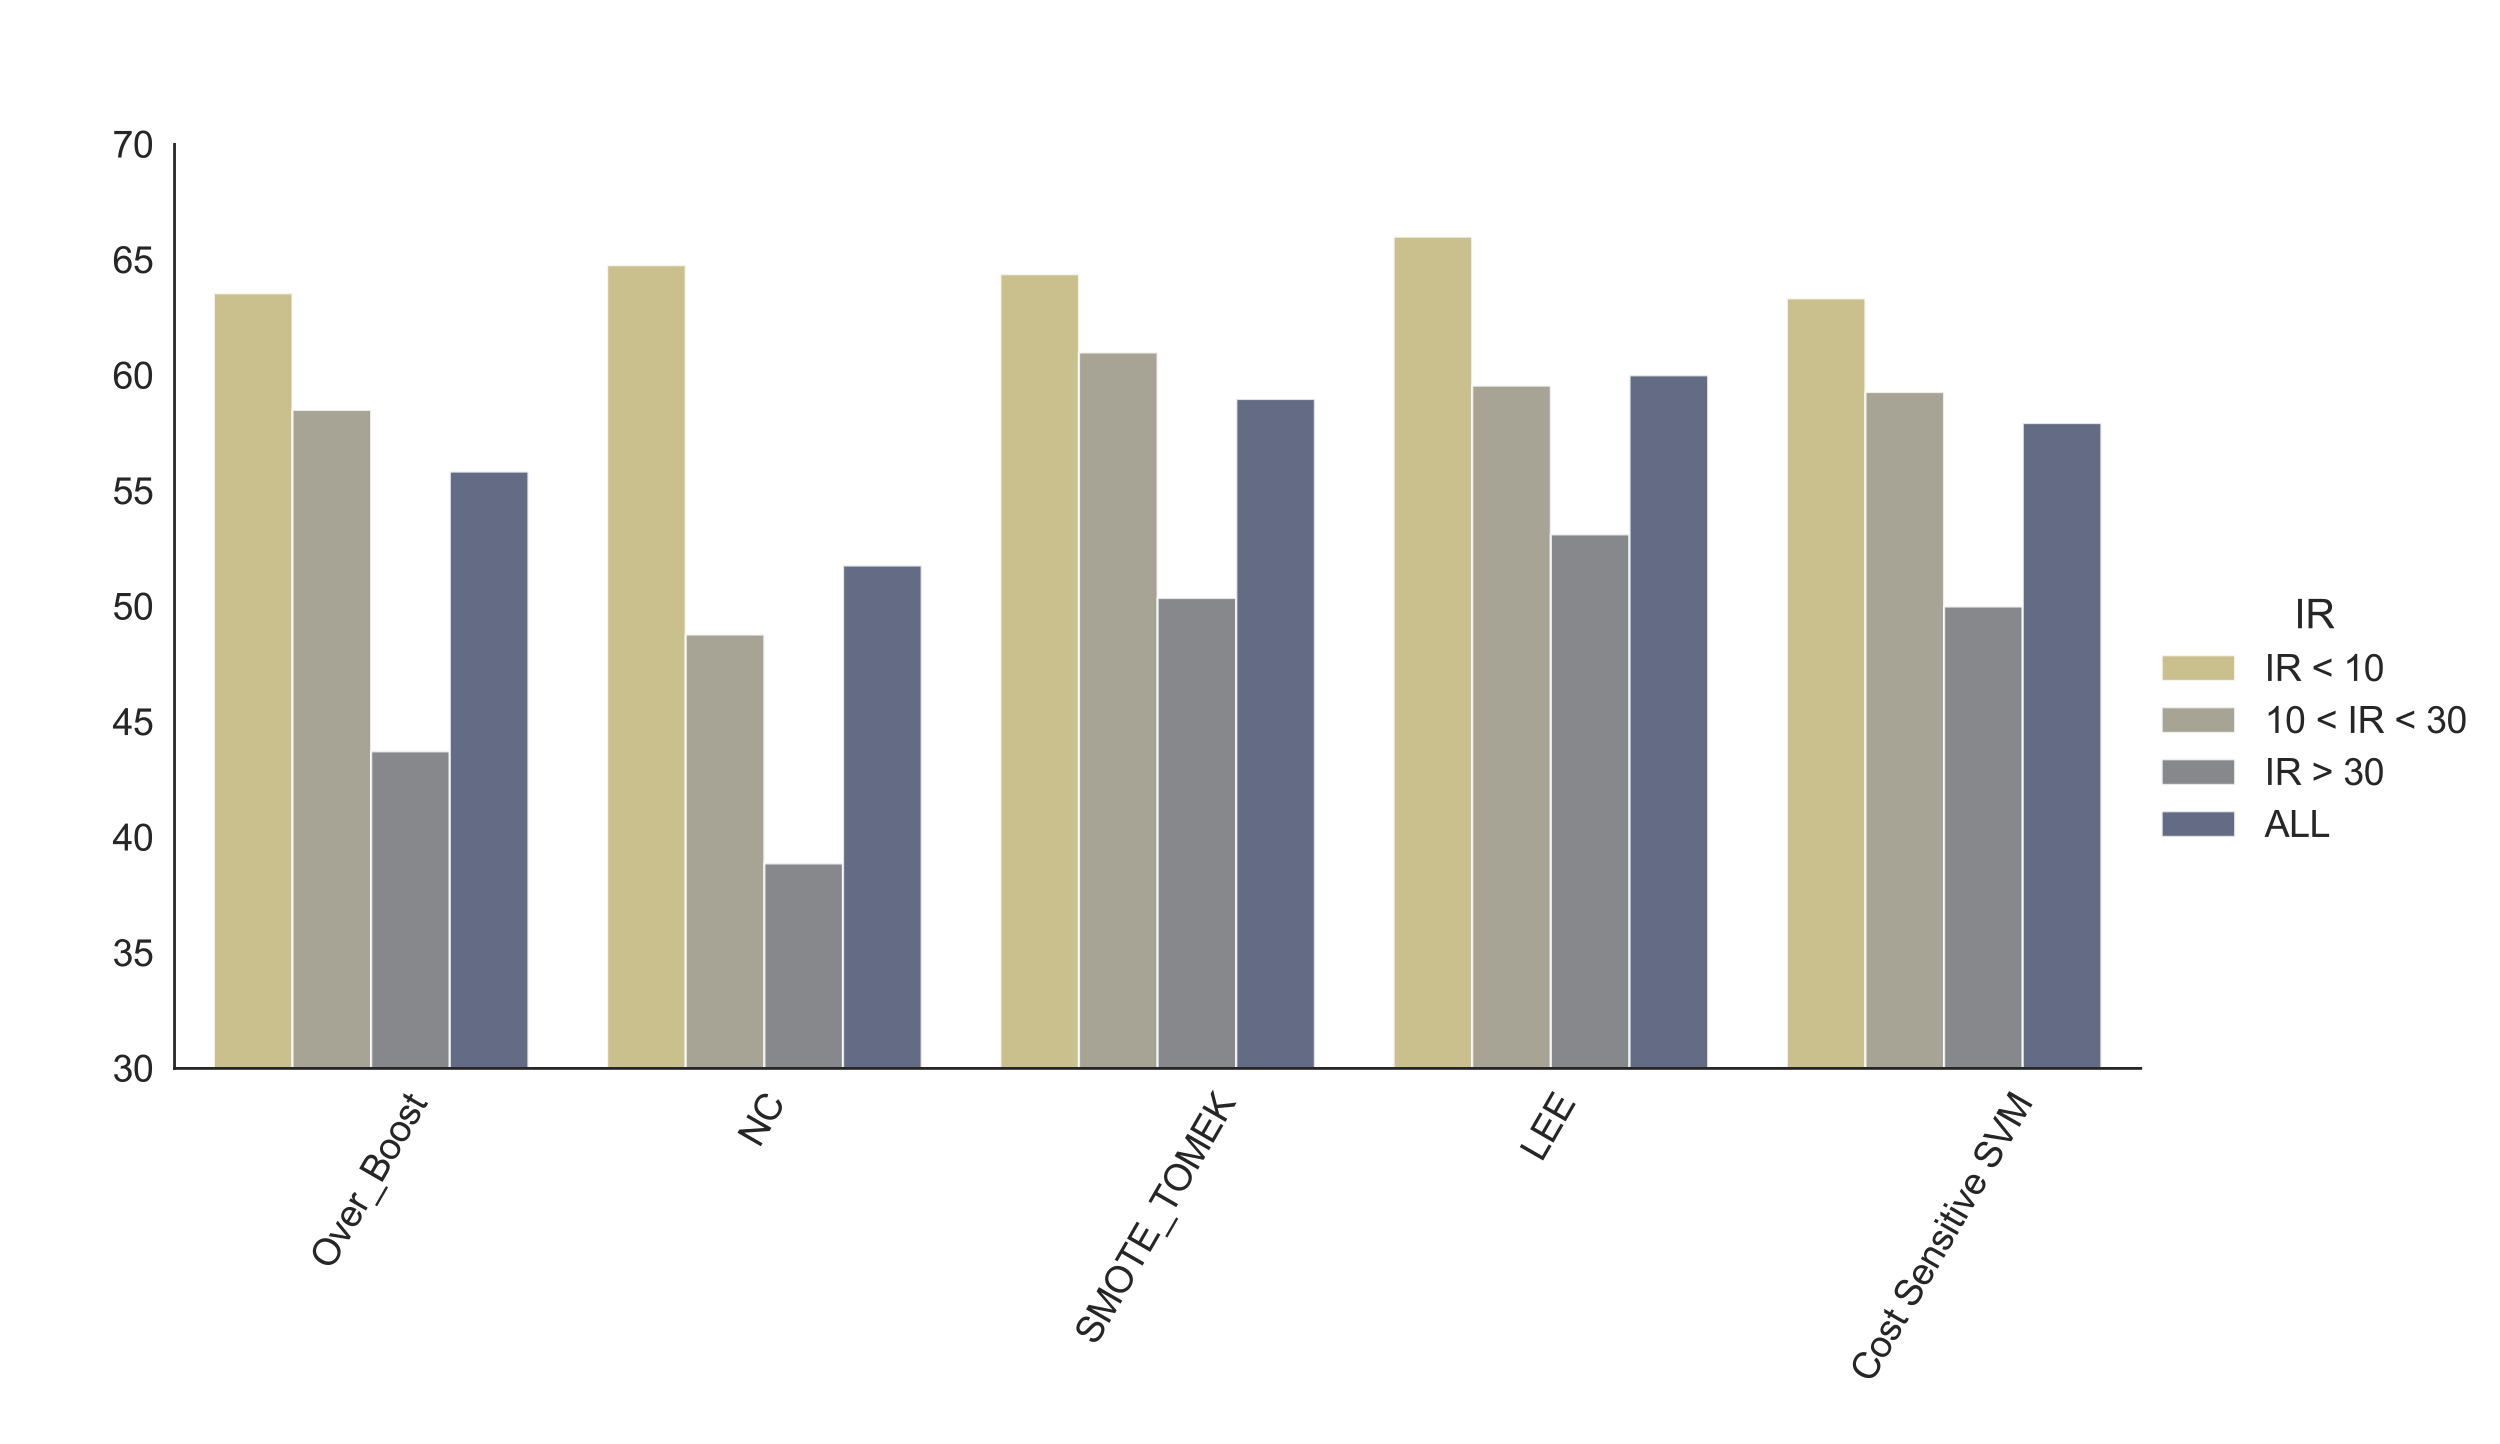 <?xml version="1.0" encoding="utf-8" standalone="no"?>
<!DOCTYPE svg PUBLIC "-//W3C//DTD SVG 1.1//EN"
  "http://www.w3.org/Graphics/SVG/1.1/DTD/svg11.dtd">
<svg xmlns:xlink="http://www.w3.org/1999/xlink" width="1122.03pt" height="648pt" viewBox="0 0 1122.03 648" xmlns="http://www.w3.org/2000/svg" version="1.1">
 <defs>
  <style type="text/css">*{stroke-linejoin: round; stroke-linecap: butt}</style>
 </defs>
 <g id="figure_1">
  <g id="patch_1">
   <path d="M 0 648 
L 1122.03 648 
L 1122.03 0 
L 0 0 
z
" style="fill: #ffffff"/>
  </g>
  <g id="axes_1">
   <g id="patch_2">
    <path d="M 78.334 479.52 
L 960.78 479.52 
L 960.78 64.8 
L 78.334 64.8 
z
" style="fill: #ffffff"/>
   </g>
   <g id="matplotlib.axis_1">
    <g id="xtick_1">
     <g id="text_1">
      <!-- Over_Boost -->
      <g style="fill: #262626" transform="translate(148.584 570.479) rotate(-60) scale(0.165 -0.165)">
       <defs>
        <path id="ArialMT-4f" d="M 309 2231 
Q 309 3372 921 4017 
Q 1534 4663 2503 4663 
Q 3138 4663 3647 4359 
Q 4156 4056 4423 3514 
Q 4691 2972 4691 2284 
Q 4691 1588 4409 1038 
Q 4128 488 3612 205 
Q 3097 -78 2500 -78 
Q 1853 -78 1343 234 
Q 834 547 571 1087 
Q 309 1628 309 2231 
z
M 934 2222 
Q 934 1394 1379 917 
Q 1825 441 2497 441 
Q 3181 441 3623 922 
Q 4066 1403 4066 2288 
Q 4066 2847 3877 3264 
Q 3688 3681 3323 3911 
Q 2959 4141 2506 4141 
Q 1863 4141 1398 3698 
Q 934 3256 934 2222 
z
" transform="scale(0.016)"/>
        <path id="ArialMT-76" d="M 1344 0 
L 81 3319 
L 675 3319 
L 1388 1331 
Q 1503 1009 1600 663 
Q 1675 925 1809 1294 
L 2547 3319 
L 3125 3319 
L 1869 0 
L 1344 0 
z
" transform="scale(0.016)"/>
        <path id="ArialMT-65" d="M 2694 1069 
L 3275 997 
Q 3138 488 2766 206 
Q 2394 -75 1816 -75 
Q 1088 -75 661 373 
Q 234 822 234 1631 
Q 234 2469 665 2931 
Q 1097 3394 1784 3394 
Q 2450 3394 2872 2941 
Q 3294 2488 3294 1666 
Q 3294 1616 3291 1516 
L 816 1516 
Q 847 969 1125 678 
Q 1403 388 1819 388 
Q 2128 388 2347 550 
Q 2566 713 2694 1069 
z
M 847 1978 
L 2700 1978 
Q 2663 2397 2488 2606 
Q 2219 2931 1791 2931 
Q 1403 2931 1139 2672 
Q 875 2413 847 1978 
z
" transform="scale(0.016)"/>
        <path id="ArialMT-72" d="M 416 0 
L 416 3319 
L 922 3319 
L 922 2816 
Q 1116 3169 1280 3281 
Q 1444 3394 1641 3394 
Q 1925 3394 2219 3213 
L 2025 2691 
Q 1819 2813 1613 2813 
Q 1428 2813 1281 2702 
Q 1134 2591 1072 2394 
Q 978 2094 978 1738 
L 978 0 
L 416 0 
z
" transform="scale(0.016)"/>
        <path id="ArialMT-5f" d="M -97 -1272 
L -97 -866 
L 3631 -866 
L 3631 -1272 
L -97 -1272 
z
" transform="scale(0.016)"/>
        <path id="ArialMT-42" d="M 469 0 
L 469 4581 
L 2188 4581 
Q 2713 4581 3030 4442 
Q 3347 4303 3526 4014 
Q 3706 3725 3706 3409 
Q 3706 3116 3547 2856 
Q 3388 2597 3066 2438 
Q 3481 2316 3704 2022 
Q 3928 1728 3928 1328 
Q 3928 1006 3792 729 
Q 3656 453 3456 303 
Q 3256 153 2954 76 
Q 2653 0 2216 0 
L 469 0 
z
M 1075 2656 
L 2066 2656 
Q 2469 2656 2644 2709 
Q 2875 2778 2992 2937 
Q 3109 3097 3109 3338 
Q 3109 3566 3000 3739 
Q 2891 3913 2687 3977 
Q 2484 4041 1991 4041 
L 1075 4041 
L 1075 2656 
z
M 1075 541 
L 2216 541 
Q 2509 541 2628 563 
Q 2838 600 2978 687 
Q 3119 775 3209 942 
Q 3300 1109 3300 1328 
Q 3300 1584 3169 1773 
Q 3038 1963 2805 2039 
Q 2572 2116 2134 2116 
L 1075 2116 
L 1075 541 
z
" transform="scale(0.016)"/>
        <path id="ArialMT-6f" d="M 213 1659 
Q 213 2581 725 3025 
Q 1153 3394 1769 3394 
Q 2453 3394 2887 2945 
Q 3322 2497 3322 1706 
Q 3322 1066 3130 698 
Q 2938 331 2570 128 
Q 2203 -75 1769 -75 
Q 1072 -75 642 372 
Q 213 819 213 1659 
z
M 791 1659 
Q 791 1022 1069 705 
Q 1347 388 1769 388 
Q 2188 388 2466 706 
Q 2744 1025 2744 1678 
Q 2744 2294 2464 2611 
Q 2184 2928 1769 2928 
Q 1347 2928 1069 2612 
Q 791 2297 791 1659 
z
" transform="scale(0.016)"/>
        <path id="ArialMT-73" d="M 197 991 
L 753 1078 
Q 800 744 1014 566 
Q 1228 388 1613 388 
Q 2000 388 2187 545 
Q 2375 703 2375 916 
Q 2375 1106 2209 1216 
Q 2094 1291 1634 1406 
Q 1016 1563 777 1677 
Q 538 1791 414 1992 
Q 291 2194 291 2438 
Q 291 2659 392 2848 
Q 494 3038 669 3163 
Q 800 3259 1026 3326 
Q 1253 3394 1513 3394 
Q 1903 3394 2198 3281 
Q 2494 3169 2634 2976 
Q 2775 2784 2828 2463 
L 2278 2388 
Q 2241 2644 2061 2787 
Q 1881 2931 1553 2931 
Q 1166 2931 1000 2803 
Q 834 2675 834 2503 
Q 834 2394 903 2306 
Q 972 2216 1119 2156 
Q 1203 2125 1616 2013 
Q 2213 1853 2448 1751 
Q 2684 1650 2818 1456 
Q 2953 1263 2953 975 
Q 2953 694 2789 445 
Q 2625 197 2315 61 
Q 2006 -75 1616 -75 
Q 969 -75 630 194 
Q 291 463 197 991 
z
" transform="scale(0.016)"/>
        <path id="ArialMT-74" d="M 1650 503 
L 1731 6 
Q 1494 -44 1306 -44 
Q 1000 -44 831 53 
Q 663 150 594 308 
Q 525 466 525 972 
L 525 2881 
L 113 2881 
L 113 3319 
L 525 3319 
L 525 4141 
L 1084 4478 
L 1084 3319 
L 1650 3319 
L 1650 2881 
L 1084 2881 
L 1084 941 
Q 1084 700 1114 631 
Q 1144 563 1211 522 
Q 1278 481 1403 481 
Q 1497 481 1650 503 
z
" transform="scale(0.016)"/>
       </defs>
       <use xlink:href="#ArialMT-4f"/>
       <use xlink:href="#ArialMT-76" x="77.783"/>
       <use xlink:href="#ArialMT-65" x="127.783"/>
       <use xlink:href="#ArialMT-72" x="183.398"/>
       <use xlink:href="#ArialMT-5f" x="216.699"/>
       <use xlink:href="#ArialMT-42" x="272.314"/>
       <use xlink:href="#ArialMT-6f" x="339.014"/>
       <use xlink:href="#ArialMT-6f" x="394.629"/>
       <use xlink:href="#ArialMT-73" x="450.244"/>
       <use xlink:href="#ArialMT-74" x="500.244"/>
      </g>
     </g>
    </g>
    <g id="xtick_2">
     <g id="text_2">
      <!-- NC -->
      <g style="fill: #262626" transform="translate(340.804 515.564) rotate(-60) scale(0.165 -0.165)">
       <defs>
        <path id="ArialMT-4e" d="M 488 0 
L 488 4581 
L 1109 4581 
L 3516 984 
L 3516 4581 
L 4097 4581 
L 4097 0 
L 3475 0 
L 1069 3600 
L 1069 0 
L 488 0 
z
" transform="scale(0.016)"/>
        <path id="ArialMT-43" d="M 3763 1606 
L 4369 1453 
Q 4178 706 3683 314 
Q 3188 -78 2472 -78 
Q 1731 -78 1267 223 
Q 803 525 561 1097 
Q 319 1669 319 2325 
Q 319 3041 592 3573 
Q 866 4106 1370 4382 
Q 1875 4659 2481 4659 
Q 3169 4659 3637 4309 
Q 4106 3959 4291 3325 
L 3694 3184 
Q 3534 3684 3231 3912 
Q 2928 4141 2469 4141 
Q 1941 4141 1586 3887 
Q 1231 3634 1087 3207 
Q 944 2781 944 2328 
Q 944 1744 1114 1308 
Q 1284 872 1643 656 
Q 2003 441 2422 441 
Q 2931 441 3284 734 
Q 3638 1028 3763 1606 
z
" transform="scale(0.016)"/>
       </defs>
       <use xlink:href="#ArialMT-4e"/>
       <use xlink:href="#ArialMT-43" x="72.217"/>
      </g>
     </g>
    </g>
    <g id="xtick_3">
     <g id="text_3">
      <!-- SMOTE_TOMEK -->
      <g style="fill: #262626" transform="translate(491.787 604.343) rotate(-60) scale(0.165 -0.165)">
       <defs>
        <path id="ArialMT-53" d="M 288 1472 
L 859 1522 
Q 900 1178 1048 958 
Q 1197 738 1509 602 
Q 1822 466 2213 466 
Q 2559 466 2825 569 
Q 3091 672 3220 851 
Q 3350 1031 3350 1244 
Q 3350 1459 3225 1620 
Q 3100 1781 2813 1891 
Q 2628 1963 1997 2114 
Q 1366 2266 1113 2400 
Q 784 2572 623 2826 
Q 463 3081 463 3397 
Q 463 3744 659 4045 
Q 856 4347 1234 4503 
Q 1613 4659 2075 4659 
Q 2584 4659 2973 4495 
Q 3363 4331 3572 4012 
Q 3781 3694 3797 3291 
L 3216 3247 
Q 3169 3681 2898 3903 
Q 2628 4125 2100 4125 
Q 1550 4125 1298 3923 
Q 1047 3722 1047 3438 
Q 1047 3191 1225 3031 
Q 1400 2872 2139 2705 
Q 2878 2538 3153 2413 
Q 3553 2228 3743 1945 
Q 3934 1663 3934 1294 
Q 3934 928 3725 604 
Q 3516 281 3123 101 
Q 2731 -78 2241 -78 
Q 1619 -78 1198 103 
Q 778 284 539 648 
Q 300 1013 288 1472 
z
" transform="scale(0.016)"/>
        <path id="ArialMT-4d" d="M 475 0 
L 475 4581 
L 1388 4581 
L 2472 1338 
Q 2622 884 2691 659 
Q 2769 909 2934 1394 
L 4031 4581 
L 4847 4581 
L 4847 0 
L 4263 0 
L 4263 3834 
L 2931 0 
L 2384 0 
L 1059 3900 
L 1059 0 
L 475 0 
z
" transform="scale(0.016)"/>
        <path id="ArialMT-54" d="M 1659 0 
L 1659 4041 
L 150 4041 
L 150 4581 
L 3781 4581 
L 3781 4041 
L 2266 4041 
L 2266 0 
L 1659 0 
z
" transform="scale(0.016)"/>
        <path id="ArialMT-45" d="M 506 0 
L 506 4581 
L 3819 4581 
L 3819 4041 
L 1113 4041 
L 1113 2638 
L 3647 2638 
L 3647 2100 
L 1113 2100 
L 1113 541 
L 3925 541 
L 3925 0 
L 506 0 
z
" transform="scale(0.016)"/>
        <path id="ArialMT-4b" d="M 469 0 
L 469 4581 
L 1075 4581 
L 1075 2309 
L 3350 4581 
L 4172 4581 
L 2250 2725 
L 4256 0 
L 3456 0 
L 1825 2319 
L 1075 1588 
L 1075 0 
L 469 0 
z
" transform="scale(0.016)"/>
       </defs>
       <use xlink:href="#ArialMT-53"/>
       <use xlink:href="#ArialMT-4d" x="66.699"/>
       <use xlink:href="#ArialMT-4f" x="150"/>
       <use xlink:href="#ArialMT-54" x="227.783"/>
       <use xlink:href="#ArialMT-45" x="288.867"/>
       <use xlink:href="#ArialMT-5f" x="355.566"/>
       <use xlink:href="#ArialMT-54" x="411.182"/>
       <use xlink:href="#ArialMT-4f" x="470.516"/>
       <use xlink:href="#ArialMT-4d" x="548.299"/>
       <use xlink:href="#ArialMT-45" x="631.6"/>
       <use xlink:href="#ArialMT-4b" x="698.299"/>
      </g>
     </g>
    </g>
    <g id="xtick_4">
     <g id="text_4">
      <!-- LEE -->
      <g style="fill: #262626" transform="translate(691.943 521.934) rotate(-60) scale(0.165 -0.165)">
       <defs>
        <path id="ArialMT-4c" d="M 469 0 
L 469 4581 
L 1075 4581 
L 1075 541 
L 3331 541 
L 3331 0 
L 469 0 
z
" transform="scale(0.016)"/>
       </defs>
       <use xlink:href="#ArialMT-4c"/>
       <use xlink:href="#ArialMT-45" x="55.615"/>
       <use xlink:href="#ArialMT-45" x="122.314"/>
      </g>
     </g>
    </g>
    <g id="xtick_5">
     <g id="text_5">
      <!-- Cost Sensitive SVM -->
      <g style="fill: #262626" transform="translate(839.78 621.19) rotate(-60) scale(0.165 -0.165)">
       <defs>
        <path id="ArialMT-20" transform="scale(0.016)"/>
        <path id="ArialMT-6e" d="M 422 0 
L 422 3319 
L 928 3319 
L 928 2847 
Q 1294 3394 1984 3394 
Q 2284 3394 2536 3286 
Q 2788 3178 2913 3003 
Q 3038 2828 3088 2588 
Q 3119 2431 3119 2041 
L 3119 0 
L 2556 0 
L 2556 2019 
Q 2556 2363 2490 2533 
Q 2425 2703 2258 2804 
Q 2091 2906 1866 2906 
Q 1506 2906 1245 2678 
Q 984 2450 984 1813 
L 984 0 
L 422 0 
z
" transform="scale(0.016)"/>
        <path id="ArialMT-69" d="M 425 3934 
L 425 4581 
L 988 4581 
L 988 3934 
L 425 3934 
z
M 425 0 
L 425 3319 
L 988 3319 
L 988 0 
L 425 0 
z
" transform="scale(0.016)"/>
        <path id="ArialMT-56" d="M 1803 0 
L 28 4581 
L 684 4581 
L 1875 1253 
Q 2019 853 2116 503 
Q 2222 878 2363 1253 
L 3600 4581 
L 4219 4581 
L 2425 0 
L 1803 0 
z
" transform="scale(0.016)"/>
       </defs>
       <use xlink:href="#ArialMT-43"/>
       <use xlink:href="#ArialMT-6f" x="72.217"/>
       <use xlink:href="#ArialMT-73" x="127.832"/>
       <use xlink:href="#ArialMT-74" x="177.832"/>
       <use xlink:href="#ArialMT-20" x="205.615"/>
       <use xlink:href="#ArialMT-53" x="233.398"/>
       <use xlink:href="#ArialMT-65" x="300.098"/>
       <use xlink:href="#ArialMT-6e" x="355.713"/>
       <use xlink:href="#ArialMT-73" x="411.328"/>
       <use xlink:href="#ArialMT-69" x="461.328"/>
       <use xlink:href="#ArialMT-74" x="483.545"/>
       <use xlink:href="#ArialMT-69" x="511.328"/>
       <use xlink:href="#ArialMT-76" x="533.545"/>
       <use xlink:href="#ArialMT-65" x="583.545"/>
       <use xlink:href="#ArialMT-20" x="639.16"/>
       <use xlink:href="#ArialMT-53" x="666.943"/>
       <use xlink:href="#ArialMT-56" x="733.643"/>
       <use xlink:href="#ArialMT-4d" x="800.342"/>
      </g>
     </g>
    </g>
    <g id="text_6">
     <!--   -->
     <g style="fill: #262626" transform="translate(517.057 639.714) scale(0.18 -0.18)">
      <use xlink:href="#ArialMT-20"/>
     </g>
    </g>
   </g>
   <g id="matplotlib.axis_2">
    <g id="ytick_1">
     <g id="text_7">
      <!-- 30 -->
      <g style="fill: #262626" transform="translate(50.483 485.425) scale(0.165 -0.165)">
       <defs>
        <path id="ArialMT-33" d="M 269 1209 
L 831 1284 
Q 928 806 1161 595 
Q 1394 384 1728 384 
Q 2125 384 2398 659 
Q 2672 934 2672 1341 
Q 2672 1728 2419 1979 
Q 2166 2231 1775 2231 
Q 1616 2231 1378 2169 
L 1441 2663 
Q 1497 2656 1531 2656 
Q 1891 2656 2178 2843 
Q 2466 3031 2466 3422 
Q 2466 3731 2256 3934 
Q 2047 4138 1716 4138 
Q 1388 4138 1169 3931 
Q 950 3725 888 3313 
L 325 3413 
Q 428 3978 793 4289 
Q 1159 4600 1703 4600 
Q 2078 4600 2393 4439 
Q 2709 4278 2876 4000 
Q 3044 3722 3044 3409 
Q 3044 3113 2884 2869 
Q 2725 2625 2413 2481 
Q 2819 2388 3044 2092 
Q 3269 1797 3269 1353 
Q 3269 753 2831 336 
Q 2394 -81 1725 -81 
Q 1122 -81 723 278 
Q 325 638 269 1209 
z
" transform="scale(0.016)"/>
        <path id="ArialMT-30" d="M 266 2259 
Q 266 3072 433 3567 
Q 600 4063 929 4331 
Q 1259 4600 1759 4600 
Q 2128 4600 2406 4451 
Q 2684 4303 2865 4023 
Q 3047 3744 3150 3342 
Q 3253 2941 3253 2259 
Q 3253 1453 3087 958 
Q 2922 463 2592 192 
Q 2263 -78 1759 -78 
Q 1097 -78 719 397 
Q 266 969 266 2259 
z
M 844 2259 
Q 844 1131 1108 757 
Q 1372 384 1759 384 
Q 2147 384 2411 759 
Q 2675 1134 2675 2259 
Q 2675 3391 2411 3762 
Q 2147 4134 1753 4134 
Q 1366 4134 1134 3806 
Q 844 3388 844 2259 
z
" transform="scale(0.016)"/>
       </defs>
       <use xlink:href="#ArialMT-33"/>
       <use xlink:href="#ArialMT-30" x="55.615"/>
      </g>
     </g>
    </g>
    <g id="ytick_2">
     <g id="text_8">
      <!-- 35 -->
      <g style="fill: #262626" transform="translate(50.483 433.585) scale(0.165 -0.165)">
       <defs>
        <path id="ArialMT-35" d="M 266 1200 
L 856 1250 
Q 922 819 1161 601 
Q 1400 384 1738 384 
Q 2144 384 2425 690 
Q 2706 997 2706 1503 
Q 2706 1984 2436 2262 
Q 2166 2541 1728 2541 
Q 1456 2541 1237 2417 
Q 1019 2294 894 2097 
L 366 2166 
L 809 4519 
L 3088 4519 
L 3088 3981 
L 1259 3981 
L 1013 2750 
Q 1425 3038 1878 3038 
Q 2478 3038 2890 2622 
Q 3303 2206 3303 1553 
Q 3303 931 2941 478 
Q 2500 -78 1738 -78 
Q 1113 -78 717 272 
Q 322 622 266 1200 
z
" transform="scale(0.016)"/>
       </defs>
       <use xlink:href="#ArialMT-33"/>
       <use xlink:href="#ArialMT-35" x="55.615"/>
      </g>
     </g>
    </g>
    <g id="ytick_3">
     <g id="text_9">
      <!-- 40 -->
      <g style="fill: #262626" transform="translate(50.483 381.745) scale(0.165 -0.165)">
       <defs>
        <path id="ArialMT-34" d="M 2069 0 
L 2069 1097 
L 81 1097 
L 81 1613 
L 2172 4581 
L 2631 4581 
L 2631 1613 
L 3250 1613 
L 3250 1097 
L 2631 1097 
L 2631 0 
L 2069 0 
z
M 2069 1613 
L 2069 3678 
L 634 1613 
L 2069 1613 
z
" transform="scale(0.016)"/>
       </defs>
       <use xlink:href="#ArialMT-34"/>
       <use xlink:href="#ArialMT-30" x="55.615"/>
      </g>
     </g>
    </g>
    <g id="ytick_4">
     <g id="text_10">
      <!-- 45 -->
      <g style="fill: #262626" transform="translate(50.483 329.905) scale(0.165 -0.165)">
       <use xlink:href="#ArialMT-34"/>
       <use xlink:href="#ArialMT-35" x="55.615"/>
      </g>
     </g>
    </g>
    <g id="ytick_5">
     <g id="text_11">
      <!-- 50 -->
      <g style="fill: #262626" transform="translate(50.483 278.065) scale(0.165 -0.165)">
       <use xlink:href="#ArialMT-35"/>
       <use xlink:href="#ArialMT-30" x="55.615"/>
      </g>
     </g>
    </g>
    <g id="ytick_6">
     <g id="text_12">
      <!-- 55 -->
      <g style="fill: #262626" transform="translate(50.483 226.225) scale(0.165 -0.165)">
       <use xlink:href="#ArialMT-35"/>
       <use xlink:href="#ArialMT-35" x="55.615"/>
      </g>
     </g>
    </g>
    <g id="ytick_7">
     <g id="text_13">
      <!-- 60 -->
      <g style="fill: #262626" transform="translate(50.483 174.385) scale(0.165 -0.165)">
       <defs>
        <path id="ArialMT-36" d="M 3184 3459 
L 2625 3416 
Q 2550 3747 2413 3897 
Q 2184 4138 1850 4138 
Q 1581 4138 1378 3988 
Q 1113 3794 959 3422 
Q 806 3050 800 2363 
Q 1003 2672 1297 2822 
Q 1591 2972 1913 2972 
Q 2475 2972 2870 2558 
Q 3266 2144 3266 1488 
Q 3266 1056 3080 686 
Q 2894 316 2569 119 
Q 2244 -78 1831 -78 
Q 1128 -78 684 439 
Q 241 956 241 2144 
Q 241 3472 731 4075 
Q 1159 4600 1884 4600 
Q 2425 4600 2770 4297 
Q 3116 3994 3184 3459 
z
M 888 1484 
Q 888 1194 1011 928 
Q 1134 663 1356 523 
Q 1578 384 1822 384 
Q 2178 384 2434 671 
Q 2691 959 2691 1453 
Q 2691 1928 2437 2201 
Q 2184 2475 1800 2475 
Q 1419 2475 1153 2201 
Q 888 1928 888 1484 
z
" transform="scale(0.016)"/>
       </defs>
       <use xlink:href="#ArialMT-36"/>
       <use xlink:href="#ArialMT-30" x="55.615"/>
      </g>
     </g>
    </g>
    <g id="ytick_8">
     <g id="text_14">
      <!-- 65 -->
      <g style="fill: #262626" transform="translate(50.483 122.545) scale(0.165 -0.165)">
       <use xlink:href="#ArialMT-36"/>
       <use xlink:href="#ArialMT-35" x="55.615"/>
      </g>
     </g>
    </g>
    <g id="ytick_9">
     <g id="text_15">
      <!-- 70 -->
      <g style="fill: #262626" transform="translate(50.483 70.705) scale(0.165 -0.165)">
       <defs>
        <path id="ArialMT-37" d="M 303 3981 
L 303 4522 
L 3269 4522 
L 3269 4084 
Q 2831 3619 2401 2847 
Q 1972 2075 1738 1259 
Q 1569 684 1522 0 
L 944 0 
Q 953 541 1156 1306 
Q 1359 2072 1739 2783 
Q 2119 3494 2547 3981 
L 303 3981 
z
" transform="scale(0.016)"/>
       </defs>
       <use xlink:href="#ArialMT-37"/>
       <use xlink:href="#ArialMT-30" x="55.615"/>
      </g>
     </g>
    </g>
   </g>
   <g id="patch_3">
    <path d="M 95.983 790.56 
L 131.281 790.56 
L 131.281 131.599 
L 95.983 131.599 
z
" clip-path="url(#p642e510868)" style="fill: #bcb072; opacity: 0.8; stroke: #ffffff; stroke-linejoin: miter"/>
   </g>
   <g id="patch_4">
    <path d="M 272.472 790.56 
L 307.77 790.56 
L 307.77 119.004 
L 272.472 119.004 
z
" clip-path="url(#p642e510868)" style="fill: #bcb072; opacity: 0.8; stroke: #ffffff; stroke-linejoin: miter"/>
   </g>
   <g id="patch_5">
    <path d="M 448.961 790.56 
L 484.259 790.56 
L 484.259 123.045 
L 448.961 123.045 
z
" clip-path="url(#p642e510868)" style="fill: #bcb072; opacity: 0.8; stroke: #ffffff; stroke-linejoin: miter"/>
   </g>
   <g id="patch_6">
    <path d="M 625.45 790.56 
L 660.748 790.56 
L 660.748 106.2 
L 625.45 106.2 
z
" clip-path="url(#p642e510868)" style="fill: #bcb072; opacity: 0.8; stroke: #ffffff; stroke-linejoin: miter"/>
   </g>
   <g id="patch_7">
    <path d="M 801.94 790.56 
L 837.237 790.56 
L 837.237 133.894 
L 801.94 133.894 
z
" clip-path="url(#p642e510868)" style="fill: #bcb072; opacity: 0.8; stroke: #ffffff; stroke-linejoin: miter"/>
   </g>
   <g id="patch_8">
    <path d="M 131.281 790.56 
L 166.579 790.56 
L 166.579 183.964 
L 131.281 183.964 
z
" clip-path="url(#p642e510868)" style="fill: #918c7b; opacity: 0.8; stroke: #ffffff; stroke-linejoin: miter"/>
   </g>
   <g id="patch_9">
    <path d="M 307.77 790.56 
L 343.068 790.56 
L 343.068 284.774 
L 307.77 284.774 
z
" clip-path="url(#p642e510868)" style="fill: #918c7b; opacity: 0.8; stroke: #ffffff; stroke-linejoin: miter"/>
   </g>
   <g id="patch_10">
    <path d="M 484.259 790.56 
L 519.557 790.56 
L 519.557 158.162 
L 484.259 158.162 
z
" clip-path="url(#p642e510868)" style="fill: #918c7b; opacity: 0.8; stroke: #ffffff; stroke-linejoin: miter"/>
   </g>
   <g id="patch_11">
    <path d="M 660.748 790.56 
L 696.046 790.56 
L 696.046 173.078 
L 660.748 173.078 
z
" clip-path="url(#p642e510868)" style="fill: #918c7b; opacity: 0.8; stroke: #ffffff; stroke-linejoin: miter"/>
   </g>
   <g id="patch_12">
    <path d="M 837.237 790.56 
L 872.535 790.56 
L 872.535 175.946 
L 837.237 175.946 
z
" clip-path="url(#p642e510868)" style="fill: #918c7b; opacity: 0.8; stroke: #ffffff; stroke-linejoin: miter"/>
   </g>
   <g id="patch_13">
    <path d="M 166.579 790.56 
L 201.877 790.56 
L 201.877 337.188 
L 166.579 337.188 
z
" clip-path="url(#p642e510868)" style="fill: #686a6f; opacity: 0.8; stroke: #ffffff; stroke-linejoin: miter"/>
   </g>
   <g id="patch_14">
    <path d="M 343.068 790.56 
L 378.366 790.56 
L 378.366 387.528 
L 343.068 387.528 
z
" clip-path="url(#p642e510868)" style="fill: #686a6f; opacity: 0.8; stroke: #ffffff; stroke-linejoin: miter"/>
   </g>
   <g id="patch_15">
    <path d="M 519.557 790.56 
L 554.855 790.56 
L 554.855 268.376 
L 519.557 268.376 
z
" clip-path="url(#p642e510868)" style="fill: #686a6f; opacity: 0.8; stroke: #ffffff; stroke-linejoin: miter"/>
   </g>
   <g id="patch_16">
    <path d="M 696.046 790.56 
L 731.344 790.56 
L 731.344 239.814 
L 696.046 239.814 
z
" clip-path="url(#p642e510868)" style="fill: #686a6f; opacity: 0.8; stroke: #ffffff; stroke-linejoin: miter"/>
   </g>
   <g id="patch_17">
    <path d="M 872.535 790.56 
L 907.833 790.56 
L 907.833 272.195 
L 872.535 272.195 
z
" clip-path="url(#p642e510868)" style="fill: #686a6f; opacity: 0.8; stroke: #ffffff; stroke-linejoin: miter"/>
   </g>
   <g id="patch_18">
    <path d="M 201.877 790.56 
L 237.174 790.56 
L 237.174 211.654 
L 201.877 211.654 
z
" clip-path="url(#p642e510868)" style="fill: #3c4865; opacity: 0.8; stroke: #ffffff; stroke-linejoin: miter"/>
   </g>
   <g id="patch_19">
    <path d="M 378.366 790.56 
L 413.664 790.56 
L 413.664 253.785 
L 378.366 253.785 
z
" clip-path="url(#p642e510868)" style="fill: #3c4865; opacity: 0.8; stroke: #ffffff; stroke-linejoin: miter"/>
   </g>
   <g id="patch_20">
    <path d="M 554.855 790.56 
L 590.153 790.56 
L 590.153 179.046 
L 554.855 179.046 
z
" clip-path="url(#p642e510868)" style="fill: #3c4865; opacity: 0.8; stroke: #ffffff; stroke-linejoin: miter"/>
   </g>
   <g id="patch_21">
    <path d="M 731.344 790.56 
L 766.642 790.56 
L 766.642 168.422 
L 731.344 168.422 
z
" clip-path="url(#p642e510868)" style="fill: #3c4865; opacity: 0.8; stroke: #ffffff; stroke-linejoin: miter"/>
   </g>
   <g id="patch_22">
    <path d="M 907.833 790.56 
L 943.131 790.56 
L 943.131 189.865 
L 907.833 189.865 
z
" clip-path="url(#p642e510868)" style="fill: #3c4865; opacity: 0.8; stroke: #ffffff; stroke-linejoin: miter"/>
   </g>
   <g id="line2d_1">
    <path clip-path="url(#p642e510868)" style="fill: none; stroke: #424242; stroke-width: 2.7; stroke-linecap: round"/>
   </g>
   <g id="line2d_2">
    <path clip-path="url(#p642e510868)" style="fill: none; stroke: #424242; stroke-width: 2.7; stroke-linecap: round"/>
   </g>
   <g id="line2d_3">
    <path clip-path="url(#p642e510868)" style="fill: none; stroke: #424242; stroke-width: 2.7; stroke-linecap: round"/>
   </g>
   <g id="line2d_4">
    <path clip-path="url(#p642e510868)" style="fill: none; stroke: #424242; stroke-width: 2.7; stroke-linecap: round"/>
   </g>
   <g id="line2d_5">
    <path clip-path="url(#p642e510868)" style="fill: none; stroke: #424242; stroke-width: 2.7; stroke-linecap: round"/>
   </g>
   <g id="line2d_6">
    <path clip-path="url(#p642e510868)" style="fill: none; stroke: #424242; stroke-width: 2.7; stroke-linecap: round"/>
   </g>
   <g id="line2d_7">
    <path clip-path="url(#p642e510868)" style="fill: none; stroke: #424242; stroke-width: 2.7; stroke-linecap: round"/>
   </g>
   <g id="line2d_8">
    <path clip-path="url(#p642e510868)" style="fill: none; stroke: #424242; stroke-width: 2.7; stroke-linecap: round"/>
   </g>
   <g id="line2d_9">
    <path clip-path="url(#p642e510868)" style="fill: none; stroke: #424242; stroke-width: 2.7; stroke-linecap: round"/>
   </g>
   <g id="line2d_10">
    <path clip-path="url(#p642e510868)" style="fill: none; stroke: #424242; stroke-width: 2.7; stroke-linecap: round"/>
   </g>
   <g id="line2d_11">
    <path clip-path="url(#p642e510868)" style="fill: none; stroke: #424242; stroke-width: 2.7; stroke-linecap: round"/>
   </g>
   <g id="line2d_12">
    <path clip-path="url(#p642e510868)" style="fill: none; stroke: #424242; stroke-width: 2.7; stroke-linecap: round"/>
   </g>
   <g id="line2d_13">
    <path clip-path="url(#p642e510868)" style="fill: none; stroke: #424242; stroke-width: 2.7; stroke-linecap: round"/>
   </g>
   <g id="line2d_14">
    <path clip-path="url(#p642e510868)" style="fill: none; stroke: #424242; stroke-width: 2.7; stroke-linecap: round"/>
   </g>
   <g id="line2d_15">
    <path clip-path="url(#p642e510868)" style="fill: none; stroke: #424242; stroke-width: 2.7; stroke-linecap: round"/>
   </g>
   <g id="line2d_16">
    <path clip-path="url(#p642e510868)" style="fill: none; stroke: #424242; stroke-width: 2.7; stroke-linecap: round"/>
   </g>
   <g id="line2d_17">
    <path clip-path="url(#p642e510868)" style="fill: none; stroke: #424242; stroke-width: 2.7; stroke-linecap: round"/>
   </g>
   <g id="line2d_18">
    <path clip-path="url(#p642e510868)" style="fill: none; stroke: #424242; stroke-width: 2.7; stroke-linecap: round"/>
   </g>
   <g id="line2d_19">
    <path clip-path="url(#p642e510868)" style="fill: none; stroke: #424242; stroke-width: 2.7; stroke-linecap: round"/>
   </g>
   <g id="line2d_20">
    <path clip-path="url(#p642e510868)" style="fill: none; stroke: #424242; stroke-width: 2.7; stroke-linecap: round"/>
   </g>
   <g id="patch_23">
    <path d="M 78.334 479.52 
L 78.334 64.8 
" style="fill: none; stroke: #262626; stroke-width: 1.25; stroke-linejoin: miter; stroke-linecap: square"/>
   </g>
   <g id="patch_24">
    <path d="M 78.334 479.52 
L 960.78 479.52 
" style="fill: none; stroke: #262626; stroke-width: 1.25; stroke-linejoin: miter; stroke-linecap: square"/>
   </g>
  </g>
  <g id="legend_1">
   <g id="text_16">
    <!-- IR -->
    <g style="fill: #262626" transform="translate(1029.674 281.974) scale(0.18 -0.18)">
     <defs>
      <path id="ArialMT-49" d="M 597 0 
L 597 4581 
L 1203 4581 
L 1203 0 
L 597 0 
z
" transform="scale(0.016)"/>
      <path id="ArialMT-52" d="M 503 0 
L 503 4581 
L 2534 4581 
Q 3147 4581 3465 4457 
Q 3784 4334 3975 4021 
Q 4166 3709 4166 3331 
Q 4166 2844 3850 2509 
Q 3534 2175 2875 2084 
Q 3116 1969 3241 1856 
Q 3506 1613 3744 1247 
L 4541 0 
L 3778 0 
L 3172 953 
Q 2906 1366 2734 1584 
Q 2563 1803 2427 1890 
Q 2291 1978 2150 2013 
Q 2047 2034 1813 2034 
L 1109 2034 
L 1109 0 
L 503 0 
z
M 1109 2559 
L 2413 2559 
Q 2828 2559 3062 2645 
Q 3297 2731 3419 2920 
Q 3541 3109 3541 3331 
Q 3541 3656 3305 3865 
Q 3069 4075 2559 4075 
L 1109 4075 
L 1109 2559 
z
" transform="scale(0.016)"/>
     </defs>
     <use xlink:href="#ArialMT-49"/>
     <use xlink:href="#ArialMT-52" x="27.783"/>
    </g>
   </g>
   <g id="patch_25">
    <path d="M 970.168 305.612 
L 1003.168 305.612 
L 1003.168 294.062 
L 970.168 294.062 
z
" style="fill: #bcb072; opacity: 0.8; stroke: #ffffff; stroke-linejoin: miter"/>
   </g>
   <g id="text_17">
    <!-- IR &lt; 10 -->
    <g style="fill: #262626" transform="translate(1016.368 305.612) scale(0.165 -0.165)">
     <defs>
      <path id="ArialMT-3c" d="M 350 2003 
L 350 2528 
L 3384 3809 
L 3384 3250 
L 978 2263 
L 3384 1266 
L 3384 706 
L 350 2003 
z
" transform="scale(0.016)"/>
      <path id="ArialMT-31" d="M 2384 0 
L 1822 0 
L 1822 3584 
Q 1619 3391 1289 3197 
Q 959 3003 697 2906 
L 697 3450 
Q 1169 3672 1522 3987 
Q 1875 4303 2022 4600 
L 2384 4600 
L 2384 0 
z
" transform="scale(0.016)"/>
     </defs>
     <use xlink:href="#ArialMT-49"/>
     <use xlink:href="#ArialMT-52" x="27.783"/>
     <use xlink:href="#ArialMT-20" x="100"/>
     <use xlink:href="#ArialMT-3c" x="127.783"/>
     <use xlink:href="#ArialMT-20" x="186.182"/>
     <use xlink:href="#ArialMT-31" x="213.965"/>
     <use xlink:href="#ArialMT-30" x="269.58"/>
    </g>
   </g>
   <g id="patch_26">
    <path d="M 970.168 328.951 
L 1003.168 328.951 
L 1003.168 317.401 
L 970.168 317.401 
z
" style="fill: #918c7b; opacity: 0.8; stroke: #ffffff; stroke-linejoin: miter"/>
   </g>
   <g id="text_18">
    <!-- 10 &lt; IR &lt; 30 -->
    <g style="fill: #262626" transform="translate(1016.368 328.951) scale(0.165 -0.165)">
     <use xlink:href="#ArialMT-31"/>
     <use xlink:href="#ArialMT-30" x="55.615"/>
     <use xlink:href="#ArialMT-20" x="111.23"/>
     <use xlink:href="#ArialMT-3c" x="139.014"/>
     <use xlink:href="#ArialMT-20" x="197.412"/>
     <use xlink:href="#ArialMT-49" x="225.195"/>
     <use xlink:href="#ArialMT-52" x="252.979"/>
     <use xlink:href="#ArialMT-20" x="325.195"/>
     <use xlink:href="#ArialMT-3c" x="352.979"/>
     <use xlink:href="#ArialMT-20" x="411.377"/>
     <use xlink:href="#ArialMT-33" x="439.16"/>
     <use xlink:href="#ArialMT-30" x="494.775"/>
    </g>
   </g>
   <g id="patch_27">
    <path d="M 970.168 352.291 
L 1003.168 352.291 
L 1003.168 340.741 
L 970.168 340.741 
z
" style="fill: #686a6f; opacity: 0.8; stroke: #ffffff; stroke-linejoin: miter"/>
   </g>
   <g id="text_19">
    <!-- IR &gt; 30 -->
    <g style="fill: #262626" transform="translate(1016.368 352.291) scale(0.165 -0.165)">
     <defs>
      <path id="ArialMT-3e" d="M 3384 2003 
L 350 706 
L 350 1266 
L 2753 2263 
L 350 3250 
L 350 3809 
L 3384 2528 
L 3384 2003 
z
" transform="scale(0.016)"/>
     </defs>
     <use xlink:href="#ArialMT-49"/>
     <use xlink:href="#ArialMT-52" x="27.783"/>
     <use xlink:href="#ArialMT-20" x="100"/>
     <use xlink:href="#ArialMT-3e" x="127.783"/>
     <use xlink:href="#ArialMT-20" x="186.182"/>
     <use xlink:href="#ArialMT-33" x="213.965"/>
     <use xlink:href="#ArialMT-30" x="269.58"/>
    </g>
   </g>
   <g id="patch_28">
    <path d="M 970.168 375.631 
L 1003.168 375.631 
L 1003.168 364.081 
L 970.168 364.081 
z
" style="fill: #3c4865; opacity: 0.8; stroke: #ffffff; stroke-linejoin: miter"/>
   </g>
   <g id="text_20">
    <!-- ALL -->
    <g style="fill: #262626" transform="translate(1016.368 375.631) scale(0.165 -0.165)">
     <defs>
      <path id="ArialMT-41" d="M -9 0 
L 1750 4581 
L 2403 4581 
L 4278 0 
L 3588 0 
L 3053 1388 
L 1138 1388 
L 634 0 
L -9 0 
z
M 1313 1881 
L 2866 1881 
L 2388 3150 
Q 2169 3728 2063 4100 
Q 1975 3659 1816 3225 
L 1313 1881 
z
" transform="scale(0.016)"/>
     </defs>
     <use xlink:href="#ArialMT-41"/>
     <use xlink:href="#ArialMT-4c" x="66.699"/>
     <use xlink:href="#ArialMT-4c" x="122.314"/>
    </g>
   </g>
  </g>
 </g>
 <defs>
  <clipPath id="p642e510868">
   <rect x="78.334" y="64.8" width="882.445" height="414.72"/>
  </clipPath>
 </defs>
</svg>
